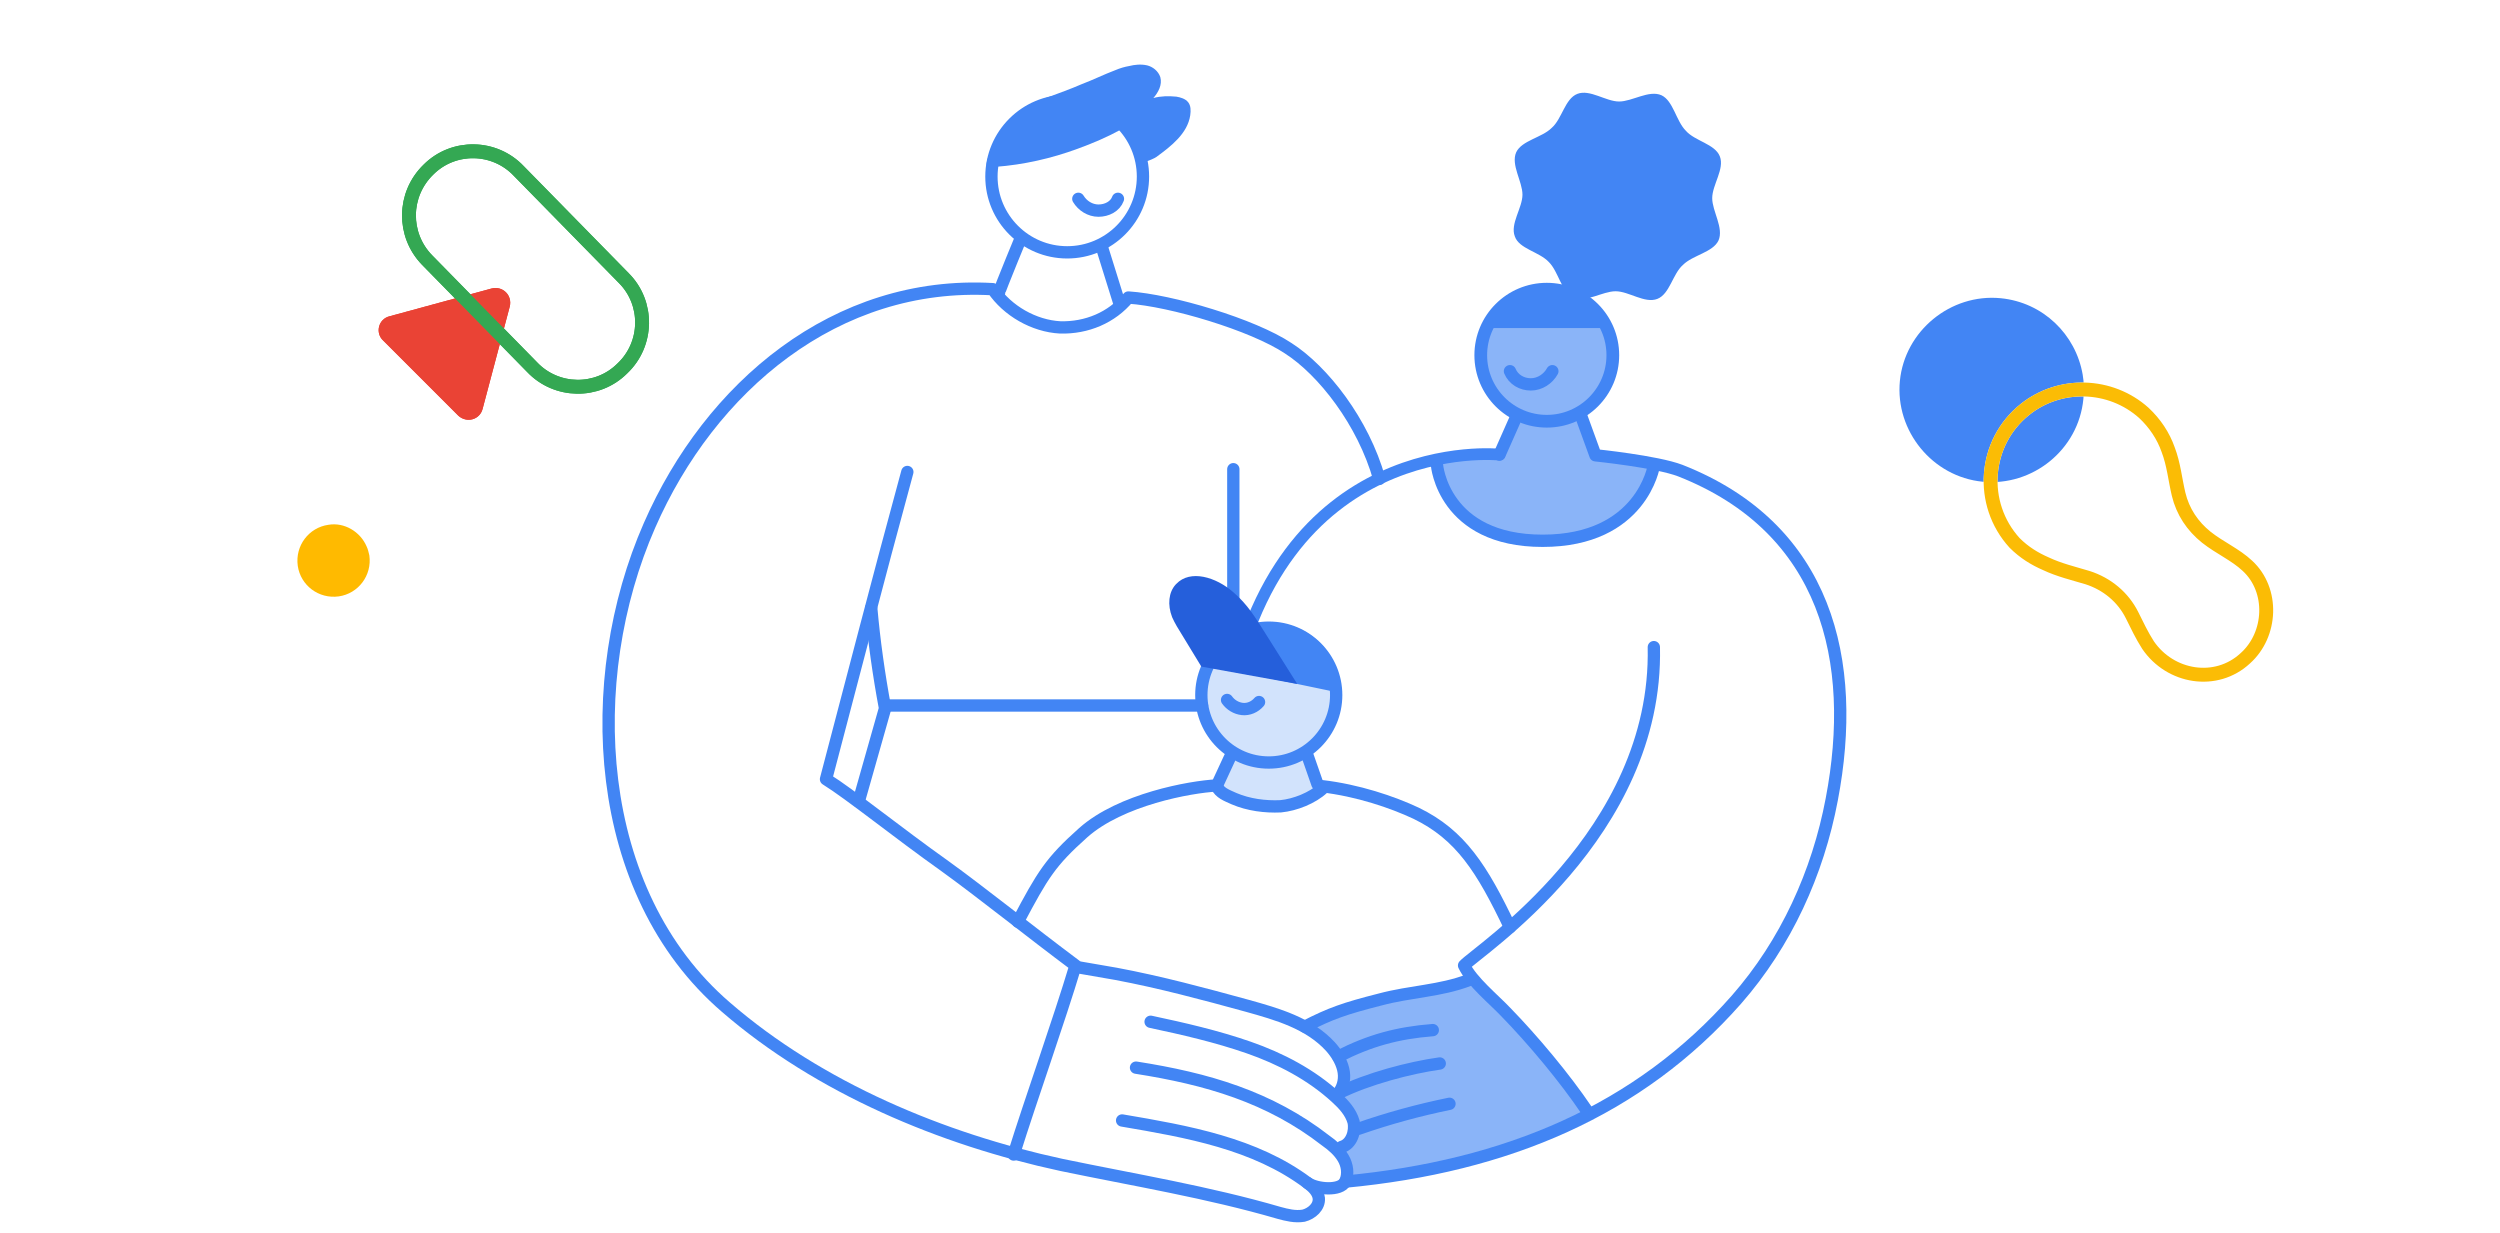 <svg xmlns="http://www.w3.org/2000/svg" fill="none" viewBox="0 0 1200 592">
  <path fill="#fff" d="M0 0h1200v592H0z"/>
  <path stroke="#4285F4" stroke-linecap="round" stroke-linejoin="round" stroke-miterlimit="10" stroke-width="5.911" d="M591.993 225.214v72.732M583.986 377.016c-12.678.667-46.042 6.673-64.058 22.687-15.68 14.013-19.35 20.018-31.361 42.705"/>
  <path fill="#8AB4F8" d="M657.385 480.775c-4.671 1.335-10.677 2.336-15.014 4.004-7.006 2.669-12.344 4.004-16.014 8.007 7.673 1.335 9.675 6.673 15.013 12.678 3.003 3.336 2.336 4.337 3.003 8.675.667 4.337 1.001 7.673-2.002 11.009 4.004 2.002 7.674 13.012 7.674 17.683 0 4.671-3.003 9.008-7.007 11.01 1.669 3.002 3.337 6.005 5.339 9.008.333.667.667 1.334 1.334 1.668.334.333 1.001 0 1.335 0 41.036-2.669 72.398-9.008 108.43-28.692 1.001-.668 2.335-1.335 2.335-2.67 0-1-.334-1.668-1.001-2.335-14.346-19.351-30.36-37.033-47.709-53.381-5.338-5.004-7.34-6.339-14.346-4.003-6.006 2.001-8.675 2.001-15.014 3.002-12.678 1.335-14.346.667-26.356 4.337zM717.772 217.54c-.334.334-.668 1.001-1.001 1.335-.334.334-1.001.334-1.335.334-7.34.667-14.346 0-21.686 1.334-1.001.334-2.002.667-2.669 1.335-1.334 1.334-.333 3.67.334 5.338 1.001 2.669 1.668 5.338 3.002 7.673 4.671 10.676 16.015 17.015 27.025 20.352 14.679 4.671 30.694 5.338 45.04 0s26.357-17.683 29.359-32.696c-10.009-2.669-20.018-4.337-30.36-5.005-3.003-6.005-5.338-12.678-6.673-19.35.334 2.002-23.02 2.669-25.022 2.669-1.335 0-4.337-1.001-5.338-.334-1.335.668-2.669 4.004-3.337 5.338-2.669 4.004-5.004 8.008-7.339 11.677z"/>
  <path fill="#D2E3FC" d="M592.994 359.334c-2.669 6.339-5.672 13.011-8.341 19.35 10.676 6.673 24.021 9.342 36.366 6.339 2.669-.667 5.338-1.668 7.673-3.002 1.001-.668 1.668-1.001 2.336-2.002 1.668-2.336 0-5.672-1.335-8.007-2.335-4.338-3.67-9.008-4.337-13.679-5.338 1.668-11.01 3.336-16.348 3.67-5.338.667-11.343.333-16.014-2.669z"/>
  <path stroke="#4285F4" stroke-linecap="round" stroke-linejoin="round" stroke-miterlimit="10" stroke-width="5.911" d="M537.277 145.476l-9.675-31.027-36.032-4.004s-12.011 29.026-12.011 30.027"/>
  <path fill="#fff" stroke="#4285F4" stroke-linecap="round" stroke-linejoin="round" stroke-miterlimit="10" stroke-width="5.911" d="M512.255 121.121c20.085 0 36.366-16.281 36.366-36.366 0-20.084-16.281-36.365-36.366-36.365-20.084 0-36.365 16.281-36.365 36.365 0 20.085 16.281 36.366 36.365 36.366z"/>
  <path stroke="#4285F4" stroke-linecap="round" stroke-linejoin="round" stroke-miterlimit="10" stroke-width="5.911" d="M517.593 95.432c2.002 3.336 5.672 5.671 9.676 5.671 4.003 0 8.007-2.001 9.341-5.671"/>
  <path fill="#4285F4" d="M538.278 62.069c-4.671-8.008-13.679-12.345-22.687-12.678-9.008-.334-17.015-1.335-24.689 3.67-4.67 3.002-9.675 11.01-13.011 15.68-1.668 2.335-3.003 5.005-4.004 8.007-1.001 4.337.334 3.67 4.004 3.337 13.345-1.001 26.69-4.004 39.368-8.675 7.34-2.669 14.346-5.672 21.019-9.341z"/>
  <path fill="#4285F4" d="M503.581 55.062c-3.67.668-7.674 7.007-12.345 8.007.668 0-5.671-7.006-1.668-10.009 4.004-3.002 9.008-4.67 13.345-6.339 5.339-2.001 11.01-4.003 16.348-6.338 5.338-2.002 10.677-4.671 16.015-6.673 2.335-1.001 4.67-1.668 6.672-2.002 2.669-.667 5.672-1 8.675-.333 2.669.667 5.338 2.669 6.339 5.671 1.001 3.67-1.001 7.34-3.337 10.01 3.67-1.002 7.34-1.002 11.01-.668 2.002.334 4.337 1 5.672 2.669 1.334 1.668 1.334 4.003 1.001 6.339-1.335 8.674-9.008 14.68-16.348 20.018-.334.333-4.004 2.001-4.671 2.001-1.001 0-3.67-8.007-5.672-10.342-8.674-10.009-12.01-16.014-41.036-12.01z"/>
  <path fill="#8AB4F8" d="M689.747 223.212s3.002 36.366 50.712 36.366c47.709 0 53.381-36.032 53.381-36.032"/>
  <path stroke="#4285F4" stroke-linecap="round" stroke-linejoin="round" stroke-miterlimit="10" stroke-width="5.911" d="M689.747 223.212s3.002 36.366 50.712 36.366c47.709 0 53.381-36.032 53.381-36.032"/>
  <path stroke="#4285F4" stroke-linecap="round" stroke-linejoin="round" stroke-miterlimit="10" stroke-width="5.639" d="M719.774 218.208s-107.763-11.344-130.45 122.776"/>
  <path stroke="#4285F4" stroke-linecap="round" stroke-linejoin="round" stroke-miterlimit="10" stroke-width="5.911" d="M719.774 218.208l10.342-23.354"/>
  <path fill="#8AB4F8" stroke="#4285F4" stroke-linecap="round" stroke-linejoin="round" stroke-miterlimit="10" stroke-width="6.106" d="M742.46 202.193c17.505 0 31.695-14.19 31.695-31.694 0-17.505-14.19-31.695-31.695-31.695-17.504 0-31.695 14.19-31.695 31.695 0 17.504 14.191 31.694 31.695 31.694z"/>
  <path stroke="#4285F4" stroke-linecap="round" stroke-linejoin="round" stroke-miterlimit="10" stroke-width="5.911" d="M745.13 178.172c-2.002 3.67-6.006 6.339-10.343 6.339s-8.341-2.335-10.009-6.339"/>
  <path fill="#4285F4" d="M770.819 157.487h-58.386l8.008-7.674 15.68-11.009 12.011.333 13.679 9.008 9.008 9.342zM743.461 125.792c4.671 4.671 6.006 14.346 11.677 17.015 6.006 2.669 14.013-3.002 20.352-3.002s14.012 6.005 20.018 3.669c6.005-2.335 7.34-12.01 12.344-16.347 4.671-4.671 14.346-6.006 17.015-11.678 2.669-6.005-3.003-14.012-3.003-20.351 0-6.339 6.006-14.013 3.67-20.018-2.335-6.005-12.01-7.34-16.347-12.344-4.671-4.671-6.006-14.346-11.678-17.015-6.005-2.67-14.012 3.002-20.351 3.002-6.339 0-14.013-6.005-20.018-3.67-6.005 2.336-7.34 12.011-12.344 16.348-4.671 4.671-14.346 6.006-17.015 11.677-2.669 6.006 3.002 14.013 3.002 20.352s-6.005 14.012-3.67 20.018c2.002 6.005 11.677 7.34 16.348 12.344z"/>
  <path stroke="#4285F4" stroke-linecap="round" stroke-linejoin="round" stroke-miterlimit="10" stroke-width="5.911" d="M538.612 537.826c31.361 5.338 63.723 11.01 89.079 30.027 2.669 2.002 5.005 4.337 5.338 7.34.334 4.003-3.336 7.34-7.34 8.341-4.003.667-8.007-.334-11.677-1.335-34.364-10.009-69.061-15.68-104.426-23.02-57.385-12.345-116.437-37.033-161.144-75.735-64.391-55.382-69.062-157.473-36.699-231.206 29.026-66.392 89.413-117.772 164.813-113.434 7.007 10.342 19.685 17.682 32.363 18.349 12.678.334 24.688-4.67 32.695-14.346 20.352 1.335 59.72 13.012 76.736 24.355 16.681 10.676 36.032 35.365 43.705 62.723"/>
  <path fill="#D2E3FC" stroke="#4285F4" stroke-linecap="round" stroke-linejoin="round" stroke-miterlimit="10" stroke-width="5.911" d="M609.008 366.006c17.873 0 32.362-14.489 32.362-32.362s-14.489-32.362-32.362-32.362-32.362 14.489-32.362 32.362 14.489 32.362 32.362 32.362z"/>
  <path stroke="#4285F4" stroke-linecap="round" stroke-linejoin="round" stroke-miterlimit="10" stroke-width="5.911" d="M588.99 335.98c1.668 2.335 4.337 4.003 7.34 4.337 3.003.333 6.005-1.001 8.007-3.337"/>
  <path fill="#4285F4" stroke="#4285F4" stroke-linecap="round" stroke-linejoin="round" stroke-miterlimit="10" stroke-width="5.911" d="M608.341 322.301l32.028 6.672c-.667-6.672-4.337-13.679-9.008-18.349-4.671-4.671-11.01-7.674-17.682-8.675-3.67-.333-14.346 0-17.015 2.669-2.336 2.336 4.003 6.339 5.671 9.008 2.336 2.669 6.006 5.338 6.006 8.675z"/>
  <path stroke="#4285F4" stroke-linecap="round" stroke-linejoin="round" stroke-miterlimit="10" stroke-width="5.911" d="M583.985 377.35l6.339-13.679"/>
  <path fill="#255FDB" d="M607.34 303.951c-4.671-7.34-8.341-13.679-15.347-19.684-8.341-7.34-20.685-11.01-27.358-4.004l-.333.334c-3.337 3.67-4.004 9.675-1.669 15.68 1.335 3.003 3.003 5.672 4.671 8.341l9.342 15.347 46.041 8.341-15.347-24.355z"/>
  <path fill="#D2E3FC" d="M583.985 377.35c1.669 3.336 4.671 4.337 8.341 6.005 7.006 3.003 15.014 4.004 22.354 3.67 7.006-.667 15.347-4.003 20.351-8.674"/>
  <path stroke="#4285F4" stroke-linecap="round" stroke-linejoin="round" stroke-miterlimit="10" stroke-width="5.911" d="M583.985 377.35c1.669 3.336 4.671 4.337 8.341 6.005 7.006 3.003 15.014 4.004 22.354 3.67 7.006-.667 15.347-4.003 20.351-8.674M627.358 362.003l5.004 14.346M435.52 226.549c-15.347 56.383-24.689 93.083-39.035 147.464 11.344 7.007 34.03 25.356 57.051 41.704 16.682 12.011 41.704 32.029 62.723 47.709-8.008 26.691-21.353 64.058-29.694 90.748M627.691 567.853c4.337 3.003 15.681 4.004 18.016-.667 1.669-3.67 1.001-8.007-1.001-11.344-2.001-3.336-5.004-6.005-8.34-8.34-27.024-21.019-57.051-29.694-91.082-35.032M552.291 490.451c15.68 3.336 31.694 7.006 47.041 12.344 15.347 5.338 30.027 13.012 42.038 24.021 3.67 3.337 7.006 7.007 8.341 11.678 1.001 4.67-1.001 10.676-5.672 12.01"/>
  <path stroke="#4285F4" stroke-linecap="round" stroke-linejoin="round" stroke-miterlimit="10" stroke-width="5.911" d="M642.371 524.815c2.669-3.337 3.337-7.674 2.336-11.677-1.001-4.004-3.337-7.674-6.006-10.677-10.342-11.343-25.689-15.68-40.035-19.684-20.686-5.672-41.704-11.343-63.057-15.347-5.671-1.001-11.677-2.002-17.349-3.003M645.707 567.186c77.736-7.34 141.126-34.364 187.834-87.412 23.688-27.024 39.035-60.72 45.708-96.085 12.678-66.393-2.335-130.116-72.732-157.808-11.343-4.337-40.703-7.34-40.703-7.34l-6.672-18.349"/>
  <path stroke="#4285F4" stroke-linecap="round" stroke-linejoin="round" stroke-miterlimit="10" stroke-width="5.911" d="M702.759 463.427c3.669 7.673 14.346 16.348 20.017 22.353 13.012 13.345 28.359 31.695 38.702 47.042M702.759 463.427c6.005-6.673 93.083-62.723 91.081-152.803"/>
  <path fill="#fff" d="M724.778 445.077c-13.345-28.025-23.688-44.373-45.04-54.716-11.343-5.338-28.025-11.009-45.374-13.011"/>
  <path stroke="#4285F4" stroke-linecap="round" stroke-linejoin="round" stroke-miterlimit="10" stroke-width="5.911" d="M724.778 445.077c-13.345-28.025-23.688-44.373-45.04-54.716-11.343-5.338-28.025-11.009-45.374-13.011M705.094 470.433c-14.013 5.338-27.692 5.338-42.705 9.341-17.015 4.338-23.688 6.673-36.032 13.012M642.371 507.132c15.013-7.673 28.359-11.343 45.374-12.678M642.371 524.815c14.012-7.007 34.364-12.345 48.71-14.346M652.046 541.83c14.347-5.005 29.026-9.008 43.706-12.011"/>
  <path stroke="#4285F4" stroke-linecap="round" stroke-linejoin="round" stroke-miterlimit="10" stroke-width="5.973" d="M418.171 291.94c1.335 15.347 3.67 32.029 6.673 48.043l-12.678 44.707"/>
  <path stroke="#4285F4" stroke-linecap="round" stroke-linejoin="round" stroke-miterlimit="10" stroke-width="5.911" d="M425.511 338.649h151.468"/>
  <path stroke="#34A853" stroke-linecap="round" stroke-linejoin="round" stroke-miterlimit="10" stroke-width="6.673" d="M205.648 81.42c12.011-12.012 31.695-11.678 43.372.666l50.378 51.38c12.011 12.01 11.677 31.694-.667 43.372-12.011 12.01-31.695 11.677-43.372-.668l-50.378-51.379c-11.677-12.011-11.677-31.361.667-43.372z"/>
  <path fill="#EA4335" d="M236.008 138.47l-49.043 13.345c-5.338 1.335-7.007 8.007-3.003 11.677l36.032 36.032c4.004 3.67 10.343 2.002 11.677-3.336l13.012-49.044c1.334-5.338-3.337-10.009-8.675-8.674z"/>
  <path fill="#4285F4" d="M999.69 179.84c.67 3.67.67 7.674.33 11.677-2.332 24.355-24.352 42.038-48.373 39.702-24.022-2.335-42.038-24.355-39.702-48.376 2.335-24.022 24.355-42.038 48.376-39.702 20.352 2.002 36.032 17.349 39.369 36.699z"/>
  <path fill="#FFBA00" d="M175.955 262.247c.667 1.335 1.001 3.003 1.334 4.337 1.335 9.676-5.338 18.35-14.679 19.685-9.676 1.334-18.35-5.339-19.685-14.68-1.334-9.676 5.339-18.35 14.68-19.684 7.674-1.335 15.347 3.336 18.35 10.342z"/>
  <path fill="#EA4335" d="M236.008 138.47l-49.043 13.345c-5.338 1.335-7.007 8.007-3.003 11.677l36.032 36.032c4.004 3.67 10.343 2.002 11.677-3.336l13.012-49.044c1.334-5.338-3.337-10.009-8.675-8.674z"/>
  <path stroke="#34A853" stroke-linecap="round" stroke-linejoin="round" stroke-miterlimit="10" stroke-width="6.673" d="M205.648 81.42c12.011-12.012 31.695-11.678 43.372.666l50.378 51.38c12.011 12.01 11.677 31.694-.667 43.372-12.011 12.01-31.695 11.677-43.372-.668l-50.378-51.379c-11.677-12.011-11.677-31.361.667-43.372z"/>
  <path stroke="#fff" stroke-linecap="round" stroke-linejoin="round" stroke-miterlimit="10" stroke-width="6.673" d="M982.007 270.588c6.339 3.003 13.345 4.671 20.013 6.672 9.35 3.003 17.02 9.342 21.36 18.017 2.33 4.67 4.67 9.675 7.67 14.346 10.68 15.68 32.7 19.35 46.71 6.339 12.68-11.344 13.68-32.696 1-44.373-5.67-5.338-13.35-8.675-19.68-13.679-6.68-5.338-11.35-12.344-13.35-20.685-1.67-7.006-2.33-14.346-5-21.353-2.34-6.672-6.34-12.678-11.68-17.682-16.02-14.346-40.37-15.013-57.052-1.668-20.018 16.014-22.019 45.374-5.004 64.057 4.671 4.671 9.675 7.673 15.013 10.009z"/>
  <path stroke="#FBBC05" stroke-linecap="round" stroke-linejoin="round" stroke-miterlimit="10" stroke-width="6.673" d="M982.007 270.588c6.339 3.003 13.345 4.671 20.013 6.672 9.35 3.003 17.02 9.342 21.36 18.017 2.33 4.67 4.67 9.675 7.67 14.346 10.68 15.68 32.7 19.35 46.71 6.339 12.68-11.344 13.68-32.696 1-44.373-5.67-5.338-13.35-8.675-19.68-13.679-6.68-5.338-11.35-12.344-13.35-20.685-1.67-7.006-2.33-14.346-5-21.353-2.34-6.672-6.34-12.678-11.68-17.682-16.02-14.346-40.37-15.013-57.052-1.668-20.018 16.014-22.019 45.374-5.004 64.057 4.671 4.671 9.675 7.673 15.013 10.009z"/>
  <path stroke="#fff" stroke-linecap="round" stroke-linejoin="round" stroke-miterlimit="10" stroke-width="6.673" d="M334.096 101.437L311.409 78.75c-2.669-2.669-2.669-7.34 0-10.009l22.687-22.687c2.669-2.669 7.34-2.669 10.009 0l22.687 22.687c2.669 2.67 2.669 7.34 0 10.01l-22.687 22.686c-2.669 2.669-7.34 2.669-10.009 0z"/>
</svg>
